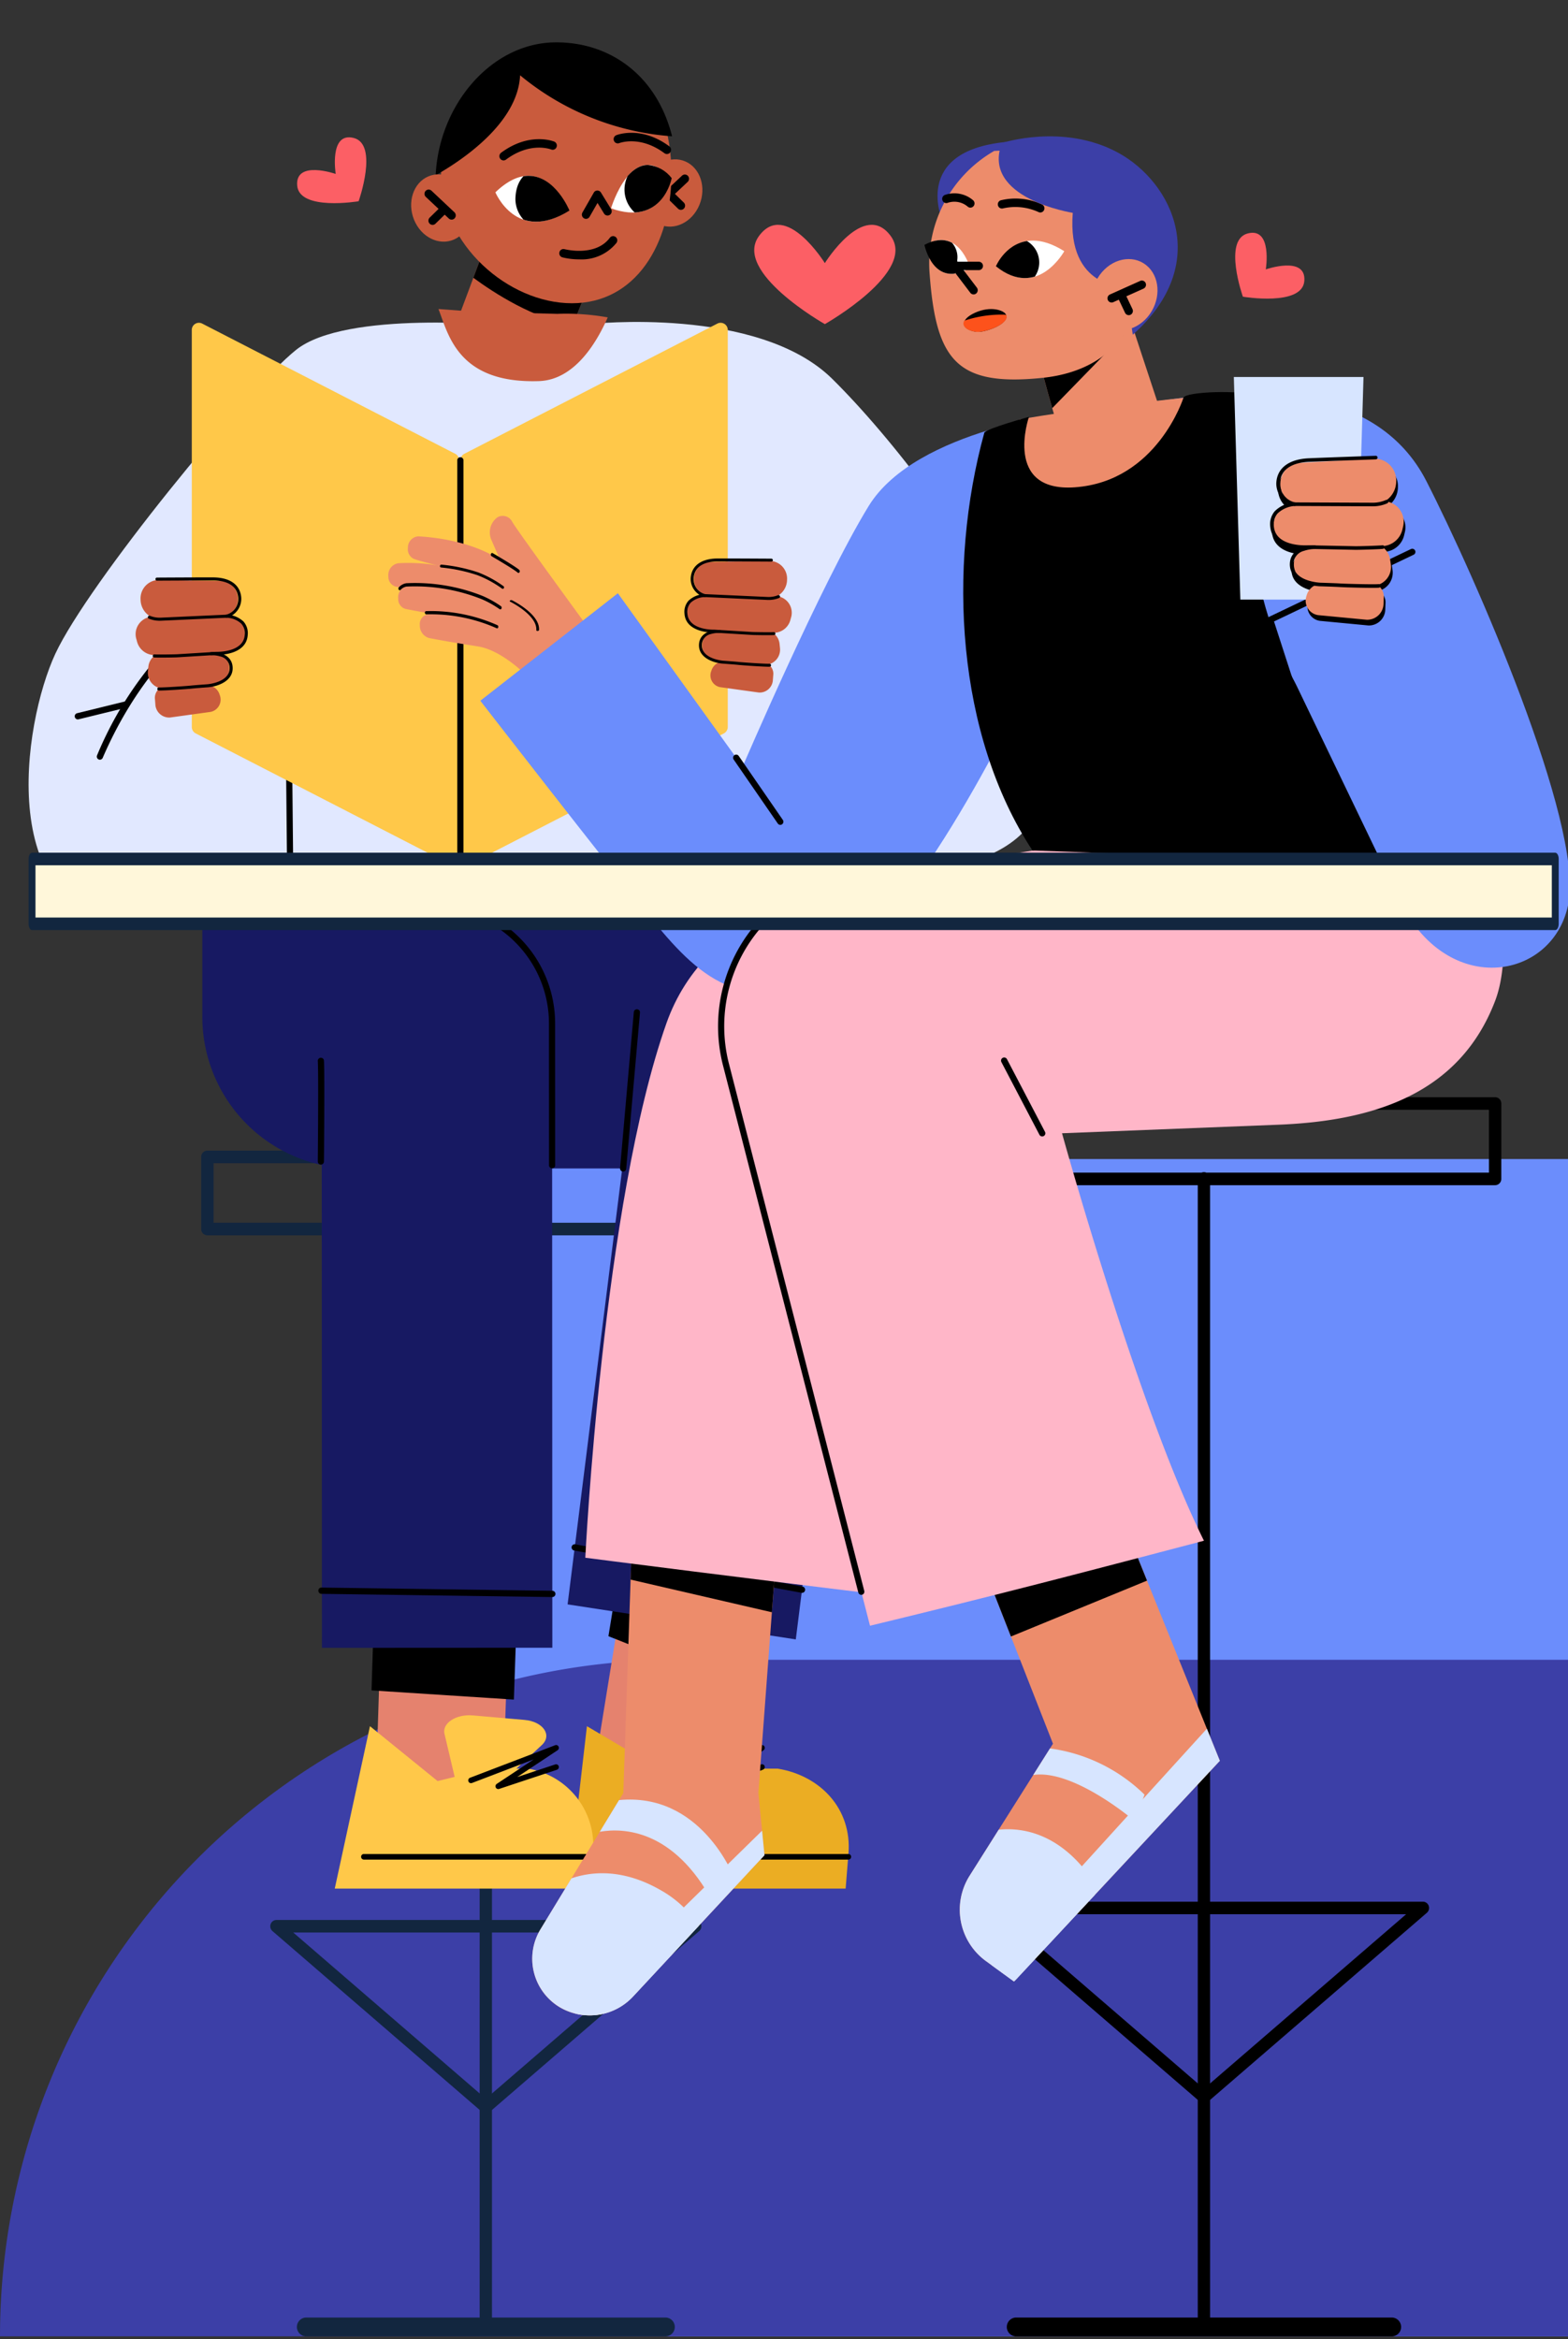 <svg xmlns="http://www.w3.org/2000/svg" xmlns:xlink="http://www.w3.org/1999/xlink" width="228" height="340" viewBox="0 0 228 340">
  <rect x="0" y="0" width="228" height="340" fill="#333333" stroke="none"/>
  <defs>
    <clipPath id="clip-path">
      <rect id="Rectángulo_45304" data-name="Rectángulo 45304" width="228" height="340" transform="translate(1105 925.602)" fill="#fff" stroke="#707070" stroke-width="1"/>
    </clipPath>
    <clipPath id="clip-path-2">
      <path id="Trazado_183739" data-name="Trazado 183739" d="M93.044,23.635S96.2,31.1,103.887,26.284c0,0-2.045-5.045-5.949-5.046-1.4,0-3.031.646-4.894,2.4" transform="translate(-93.044 -21.238)" fill="none"/>
    </clipPath>
    <clipPath id="clip-path-3">
      <path id="Trazado_183741" data-name="Trazado 183741" d="M111.807,25.809c7.592,2.7,8.893-4.385,8.893-4.385a4.883,4.883,0,0,0-3.456-1.916c-3.5,0-5.436,6.3-5.436,6.3" transform="translate(-111.807 -19.508)" fill="none"/>
    </clipPath>
    <clipPath id="clip-path-4">
      <rect id="Rectángulo_45301" data-name="Rectángulo 45301" width="244.568" height="333.458" fill="none"/>
    </clipPath>
    <clipPath id="clip-path-5">
      <path id="Trazado_183811" data-name="Trazado 183811" d="M174.406,35.272c6.047,4.878,10.006-2.188,10.006-2.188a8.91,8.91,0,0,0-4.637-1.541c-3.819,0-5.37,3.73-5.37,3.73" transform="translate(-174.406 -31.542)" fill="none"/>
    </clipPath>
    <clipPath id="clip-path-6">
      <path id="Trazado_183813" data-name="Trazado 183813" d="M162.749,32.154s1.3,6.541,6.675,3.328c0,0-1.126-4.022-4.259-4.023a5.1,5.1,0,0,0-2.417.7" transform="translate(-162.749 -31.459)" fill="none"/>
    </clipPath>
    <clipPath id="clip-path-8">
      <path id="Trazado_183816" data-name="Trazado 183816" d="M170.707,42.975c-2.392,1.063-2,2.462.17,2.772,1.258.179,5.107-1.181,4.4-2.543a2.659,2.659,0,0,0-2.183-.767,5.891,5.891,0,0,0-2.389.537" transform="translate(-169.075 -42.438)" fill="none"/>
    </clipPath>
  </defs>
  <g id="Grupo_302" data-name="Grupo 302" transform="translate(-1105 -925.602)" clip-path="url(#clip-path)">
    <g id="Grupo_175080" data-name="Grupo 175080" transform="translate(1105 926)">
      <g id="Grupo_175059" data-name="Grupo 175059" transform="translate(0 168.08)">
        <rect id="Rectángulo_45299" data-name="Rectángulo 45299" width="172.683" height="171.135" transform="translate(69.693)" fill="#6b8dfc"/>
        <path id="Rectángulo_45300" data-name="Rectángulo 45300" d="M98.344,0H242.376a0,0,0,0,1,0,0V98.344a0,0,0,0,1,0,0H0a0,0,0,0,1,0,0v0A98.344,98.344,0,0,1,98.344,0Z" transform="translate(0 72.79)" fill="#3c3fa7"/>
      </g>
      <g id="Grupo_175079" data-name="Grupo 175079" transform="translate(-11.347 5.757)">
        <g id="Grupo_175062" data-name="Grupo 175062">
          <g id="Grupo_175061" data-name="Grupo 175061">
            <path id="Trazado_183694" data-name="Trazado 183694" d="M127.186,188.636H46.212a.9.9,0,0,1-.9-.914V177.237a.9.9,0,0,1,.9-.914h80.974a.9.9,0,0,1,.9.914v10.486a.9.9,0,0,1-.9.914m-80.078-1.827H126.29v-8.66H47.108Z" transform="translate(-4.707 -15.226)" fill="#12263f"/>
            <path id="Trazado_183695" data-name="Trazado 183695" d="M91.391,348.2a.9.9,0,0,1-.9-.914V188.714a.9.9,0,1,1,1.792,0V347.282a.9.9,0,0,1-.9.914" transform="translate(-9.399 -16.217)" fill="#12263f"/>
            <path id="Trazado_183696" data-name="Trazado 183696" d="M114.451,364.715H62.168a1.371,1.371,0,0,1,0-2.741h52.283a1.371,1.371,0,0,1,0,2.741" transform="translate(-6.317 -31.257)" fill="#12263f"/>
            <path id="Trazado_183697" data-name="Trazado 183697" d="M87.862,326.828a.884.884,0,0,1-.579-.217L56.832,300.336a.926.926,0,0,1-.262-1.012.9.9,0,0,1,.841-.6h60.9a.9.9,0,0,1,.841.6.926.926,0,0,1-.262,1.012L88.441,326.611a.882.882,0,0,1-.579.217m-28-26.277,28,24.165,28-24.165Z" transform="translate(-5.87 -25.795)" fill="#12263f"/>
            <path id="Trazado_183698" data-name="Trazado 183698" d="M106.681,175.466H67.316a22.038,22.038,0,0,1-21.822-22.248V136.372H128.5v16.846a22.038,22.038,0,0,1-21.822,22.248" transform="translate(-4.725 -11.776)" fill="#171962"/>
            <path id="Trazado_183699" data-name="Trazado 183699" d="M131.492,250l-4.184,25.425-18.489-1.943,4.993-30.769Z" transform="translate(-11.302 -20.958)" fill="#e5826e"/>
            <path id="Trazado_183700" data-name="Trazado 183700" d="M111.387,252.434l19.838,7.892,1.945-11.822-19.819-8.169Z" transform="translate(-11.569 -20.753)"/>
            <path id="Trazado_183701" data-name="Trazado 183701" d="M133.726,140.931l.535.082c9.015,1.383,15.31,10.586,14.06,20.557L137.943,244.3l-33.182-5.091,10.377-82.733c1.25-9.97,9.573-16.932,18.588-15.548" transform="translate(-10.881 -12.154)" fill="#171962"/>
            <path id="Trazado_183702" data-name="Trazado 183702" d="M107.581,267.894l-2.733,23.61H145.2l.41-5.1c.52-6.47-4.06-11.327-10.308-12.342l-6.217.013-8,1.8Z" transform="translate(-10.89 -23.133)" fill="#ebad23"/>
            <path id="Trazado_183703" data-name="Trazado 183703" d="M128.381,275.2l4.46-4.715c1.36-1.438.163-3.418-2.209-3.654l-6.586-.654c-2.123-.21-3.927,1.127-3.607,2.672l1.471,7.1Z" transform="translate(-12.505 -22.983)" fill="#ffc849"/>
            <path id="Trazado_183704" data-name="Trazado 183704" d="M145.994,289.042H108.924a.408.408,0,0,1,0-.815h37.071a.408.408,0,0,1,0,.815" transform="translate(-11.271 -24.889)"/>
            <path id="Trazado_183705" data-name="Trazado 183705" d="M127.638,277.293a.4.4,0,0,1-.352-.213.415.415,0,0,1,.113-.522l4.65-3.523-7.724,3.37a.4.4,0,0,1-.525-.216.411.411,0,0,1,.211-.534l10.841-4.729a.4.4,0,0,1,.5.172.413.413,0,0,1-.108.53l-5.122,3.88,4.746-1.8a.4.4,0,0,1,.513.24.409.409,0,0,1-.236.524l-7.371,2.792a.392.392,0,0,1-.139.026" transform="translate(-12.855 -23.392)"/>
            <path id="Trazado_183706" data-name="Trazado 183706" d="M138.919,246.013a.5.5,0,0,1-.082-.007l-33.05-6.148a.457.457,0,0,1,.161-.9L139,245.106a.457.457,0,0,1,.36.532.451.451,0,0,1-.44.375" transform="translate(-10.949 -20.634)"/>
            <path id="Trazado_183707" data-name="Trazado 183707" d="M101.333,181.06h0a.453.453,0,0,1-.448-.457l.01-22.881a.448.448,0,1,1,.9,0l-.01,22.881a.453.453,0,0,1-.448.457" transform="translate(-10.478 -13.58)"/>
            <path id="Trazado_183708" data-name="Trazado 183708" d="M113.722,177.43h-.041a.455.455,0,0,1-.406-.5l2-22.69a.448.448,0,1,1,.893.082l-2,22.69a.45.45,0,0,1-.445.415" transform="translate(-11.765 -13.283)"/>
            <path id="Trazado_183709" data-name="Trazado 183709" d="M74.4,251.766l-.764,23.872,18.371,2.925L93,249.691Z" transform="translate(-7.648 -21.561)" fill="#e5826e"/>
            <path id="Trazado_183710" data-name="Trazado 183710" d="M75.365,252.862l20.85-2.326L95.78,263.2l-20.7-1.337Z" transform="translate(-9.711 -22.305)"/>
            <path id="Trazado_183711" data-name="Trazado 183711" d="M81.6,137.482h0a16.917,16.917,0,0,0-16.742,17.084l.039,90.681,33.5-.017-.038-90.678A16.917,16.917,0,0,0,81.6,137.482" transform="translate(-6.736 -11.872)" fill="#171962"/>
            <path id="Trazado_183712" data-name="Trazado 183712" d="M72.1,267.894,66.981,291.5h37.155l.377-5.1a11.321,11.321,0,0,0-9.491-12.342l-5.724.013-7.365,1.8Z" transform="translate(-6.957 -23.133)" fill="#ffc849"/>
            <path id="Trazado_183713" data-name="Trazado 183713" d="M93.843,275.2l5.091-4.715c1.552-1.438.186-3.418-2.521-3.654l-7.518-.654c-2.423-.21-4.482,1.127-4.117,2.672l1.678,7.1Z" transform="translate(-8.801 -22.983)" fill="#ffc849"/>
            <path id="Trazado_183714" data-name="Trazado 183714" d="M104.956,289.042H71.641a.408.408,0,0,1,0-.815h33.315a.408.408,0,0,1,0,.815" transform="translate(-7.399 -24.889)"/>
            <path id="Trazado_183715" data-name="Trazado 183715" d="M93,277.293a.4.4,0,0,1-.36-.232.411.411,0,0,1,.142-.517l5.358-3.556-8.96,3.424a.4.4,0,0,1-.514-.238.409.409,0,0,1,.234-.524l12.374-4.729a.393.393,0,0,1,.5.2.412.412,0,0,1-.139.525l-5.875,3.9,5.535-1.836a.4.4,0,0,1,.5.261.411.411,0,0,1-.257.513l-8.414,2.792a.39.39,0,0,1-.124.02" transform="translate(-9.206 -23.392)"/>
            <path id="Trazado_183716" data-name="Trazado 183716" d="M98.334,247.218h-.006l-33.566-.465a.452.452,0,0,1-.442-.463.435.435,0,0,1,.454-.45l33.566.465a.457.457,0,0,1-.006.914" transform="translate(-6.68 -21.228)"/>
            <path id="Trazado_183717" data-name="Trazado 183717" d="M100.251,175.5a.453.453,0,0,1-.448-.457l-.009-20.533a16.672,16.672,0,0,0-4.781-11.75,16.034,16.034,0,0,0-11.52-4.862h-.01a.453.453,0,0,1-.448-.457.477.477,0,0,1,.458-.457,16.916,16.916,0,0,1,12.153,5.129,17.589,17.589,0,0,1,5.043,12.4l.009,20.533a.453.453,0,0,1-.448.457" transform="translate(-8.624 -11.829)"/>
            <path id="Trazado_183718" data-name="Trazado 183718" d="M64.672,177.081h0a.453.453,0,0,1-.444-.461c0-.127.118-12.734,0-14.589a.454.454,0,0,1,.418-.485.448.448,0,0,1,.476.427c.12,1.888.006,14.137,0,14.657a.453.453,0,0,1-.448.452" transform="translate(-6.67 -13.949)"/>
            <path id="Trazado_183719" data-name="Trazado 183719" d="M117.356,21.785c1.038-2.529,3.635-3.81,5.8-2.862s3.077,3.768,2.039,6.3-3.635,3.81-5.8,2.862-3.077-3.768-2.038-6.3" transform="translate(-12.144 -1.607)" fill="#c95b3d"/>
            <path id="Trazado_183720" data-name="Trazado 183720" d="M119.994,25.4a.6.6,0,0,1-.445-.2.627.627,0,0,1,.036-.872l3.336-3.135a.6.6,0,0,1,.855.036.626.626,0,0,1-.035.872L120.4,25.241a.6.6,0,0,1-.41.163" transform="translate(-12.4 -1.817)"/>
            <path id="Trazado_183721" data-name="Trazado 183721" d="M122.9,26.392a.59.59,0,0,1-.418-.172l-1.549-1.515a.621.621,0,0,1-.017-.87.591.591,0,0,1,.853-.018l1.548,1.514a.622.622,0,0,1,.018.871.6.6,0,0,1-.436.19" transform="translate(-12.541 -2.042)"/>
            <path id="Trazado_183722" data-name="Trazado 183722" d="M90.218,33.556,83.807,50.678l15.958,2.2,6.271-15.63Z" transform="translate(-8.704 -2.898)" fill="#c95b3d"/>
            <path id="Trazado_183723" data-name="Trazado 183723" d="M89.471,37.123c3.077,2.258,8.779,5.927,14.441,6.888l2.713-6.76L90.806,33.556Z" transform="translate(-9.293 -2.898)"/>
            <path id="Trazado_183724" data-name="Trazado 183724" d="M84.227,19.221c0-10.209,7.5-18.486,16.747-18.486S117.721,6.4,117.721,19.221c0,10.209-5.219,18.768-14.468,18.768S84.227,29.43,84.227,19.221" transform="translate(-8.748 -0.063)" fill="#c95b3d"/>
            <path id="Trazado_183725" data-name="Trazado 183725" d="M100.883,0C91.477,0,83.835,9.071,83.354,19.32,87.2,17.138,95.3,11.74,95.63,4.79a39.044,39.044,0,0,0,22.1,8.866C115.527,4.882,108.811,0,100.883,0" transform="translate(-8.657)"/>
            <path id="Trazado_183726" data-name="Trazado 183726" d="M81.584,44.79s24.463-2.708,35.286,7.981c16.637,16.431,51.27,64.827,17.044,70.857-9.885,1.741-25.175,0-25.175,0H39.529s-3,10.21-23.811,8.748S-.851,102.9,3.892,92.707,31.612,54.393,38.879,48.556s30.488-3.53,30.488-3.53Z" transform="translate(15.505 -3.841)" fill="#e1e8ff"/>
            <g id="Grupo_175060" data-name="Grupo 175060" transform="translate(22.214 77.853)">
              <path id="Trazado_183727" data-name="Trazado 183727" d="M12.4,118.2a.453.453,0,0,1-.18-.038.46.46,0,0,1-.229-.6A52.573,52.573,0,0,1,27.241,97.005a32.735,32.735,0,0,1,8.667-5.2.45.45,0,0,1,.568.285.459.459,0,0,1-.278.58c-.147.051-14.8,5.367-23.386,25.257a.447.447,0,0,1-.41.273" transform="translate(-8.743 -91.778)"/>
              <path id="Trazado_183728" data-name="Trazado 183728" d="M8.818,114.035a.449.449,0,0,1-.436-.349.458.458,0,0,1,.332-.551l7.108-1.742a.452.452,0,0,1,.54.338.458.458,0,0,1-.332.551l-7.108,1.741a.462.462,0,0,1-.1.012" transform="translate(-8.37 -93.471)"/>
            </g>
            <path id="Trazado_183729" data-name="Trazado 183729" d="M111.807,25.809s3.158-10.507,8.722-4.385c0,0-1.277,7.084-8.722,4.385" transform="translate(-11.612 -1.685)" fill="#fff"/>
            <path id="Trazado_183730" data-name="Trazado 183730" d="M103.679,26.285s-3.7-9.3-10.635-2.65c0,0,3.1,7.469,10.635,2.65" transform="translate(-9.664 -1.834)" fill="#fff"/>
            <path id="Trazado_183731" data-name="Trazado 183731" d="M107.677,27.694a.588.588,0,0,1-.3-.084.623.623,0,0,1-.217-.843l1.652-2.889a.6.6,0,0,1,.513-.305.624.624,0,0,1,.522.29l1.476,2.407a.622.622,0,0,1-.193.849.6.6,0,0,1-.832-.2l-.946-1.541L108.2,27.388a.6.6,0,0,1-.522.306" transform="translate(-11.121 -2.036)"/>
            <path id="Trazado_183732" data-name="Trazado 183732" d="M106.318,34.209a10.213,10.213,0,0,1-2.456-.292.619.619,0,0,1-.429-.754.608.608,0,0,1,.739-.439c.045.011,4.485,1.162,6.588-1.651a.594.594,0,0,1,.846-.117.622.622,0,0,1,.115.863,6.49,6.49,0,0,1-5.4,2.389" transform="translate(-10.741 -2.662)"/>
            <path id="Trazado_183733" data-name="Trazado 183733" d="M94.3,18.493a.6.6,0,0,1-.488-.253.624.624,0,0,1,.131-.861c4.075-3.034,7.573-1.683,7.722-1.623a.62.62,0,0,1,.34.8.6.6,0,0,1-.781.348c-.123-.048-3.052-1.148-6.567,1.47a.594.594,0,0,1-.357.119" transform="translate(-9.731 -1.33)"/>
            <path id="Trazado_183734" data-name="Trazado 183734" d="M119.978,17.479a.6.6,0,0,1-.357-.118c-3.547-2.641-6.535-1.482-6.564-1.472a.6.6,0,0,1-.784-.347.621.621,0,0,1,.34-.8c.148-.059,3.647-1.411,7.722,1.623a.625.625,0,0,1,.131.862.6.6,0,0,1-.488.252" transform="translate(-11.656 -1.243)"/>
            <path id="Trazado_183735" data-name="Trazado 183735" d="M98.037,44.256l-12.593.556s-.1-.047-4.7-.047c1.692,3.575,3.566,10.625,15.291,9.424,5.428-.556,8.2-6.778,9.334-9.934a34.356,34.356,0,0,0-7.33,0" transform="matrix(0.998, 0.07, -0.07, 0.998, -2.345, -11.561)" fill="#c95b3d"/>
            <path id="Trazado_183736" data-name="Trazado 183736" d="M49.809,129.463a.453.453,0,0,1-.448-.452l-.242-24.785a.454.454,0,0,1,.444-.461h0a.452.452,0,0,1,.448.452L50.257,129a.453.453,0,0,1-.444.461Z" transform="translate(3.726 -8.959)"/>
            <path id="Trazado_183737" data-name="Trazado 183737" d="M134.026,129.3a.448.448,0,0,1-.42-.3l-9.556-26.472a.457.457,0,0,1,.265-.586.444.444,0,0,1,.575.27l9.556,26.471a.459.459,0,0,1-.265.587.438.438,0,0,1-.155.028" transform="translate(-12.881 -8.801)"/>
          </g>
        </g>
        <g id="Grupo_175064" data-name="Grupo 175064" transform="translate(83.306 19.404)">
          <g id="Grupo_175063" data-name="Grupo 175063" clip-path="url(#clip-path-2)">
            <path id="Trazado_183738" data-name="Trazado 183738" d="M105.227,24.479a4.457,4.457,0,0,1-8.914,0c.128-5.132,4.957-4.457,4.458-4.457a4.457,4.457,0,0,1,4.457,4.457" transform="translate(-93.326 -21.13)"/>
          </g>
        </g>
        <g id="Grupo_175066" data-name="Grupo 175066" transform="translate(100.122 17.823)">
          <g id="Grupo_175065" data-name="Grupo 175065" clip-path="url(#clip-path-3)">
            <path id="Trazado_183740" data-name="Trazado 183740" d="M122.945,23.006a4.457,4.457,0,1,1-4.457-4.457,4.457,4.457,0,0,1,4.457,4.457" transform="translate(-111.999 -19.425)"/>
          </g>
        </g>
        <g id="Grupo_175068" data-name="Grupo 175068">
          <g id="Grupo_175067" data-name="Grupo 175067" clip-path="url(#clip-path-4)">
            <path id="Trazado_183742" data-name="Trazado 183742" d="M87.641,24.175c-1.039-2.529-3.635-3.81-5.8-2.862s-3.076,3.768-2.039,6.3,3.635,3.81,5.8,2.862,3.077-3.768,2.039-6.3" transform="translate(-8.244 -1.813)" fill="#c95b3d"/>
            <path id="Trazado_183743" data-name="Trazado 183743" d="M85.483,27.793a.594.594,0,0,1-.41-.164l-3.337-3.136a.624.624,0,0,1-.034-.871.6.6,0,0,1,.854-.035l3.336,3.136a.624.624,0,0,1,.034.871.59.59,0,0,1-.444.2" transform="translate(-8.469 -2.023)"/>
            <path id="Trazado_183744" data-name="Trazado 183744" d="M82.785,28.782a.6.6,0,0,1-.436-.189.625.625,0,0,1,.016-.872l1.547-1.515a.6.6,0,0,1,.855.016.626.626,0,0,1-.016.872L83.2,28.611a.6.6,0,0,1-.419.172" transform="translate(-8.535 -2.248)"/>
            <path id="Trazado_183745" data-name="Trazado 183745" d="M81.159,123.24,44.352,104.308a1.062,1.062,0,0,1-.571-.946V45.677a1.039,1.039,0,0,1,1.506-.946L82.095,63.663a1.061,1.061,0,0,1,.572.946v57.686a1.04,1.04,0,0,1-1.507.946" transform="translate(-4.547 -3.853)" fill="#ffc849"/>
            <path id="Trazado_183746" data-name="Trazado 183746" d="M88.866,123.24l36.807-18.932a1.062,1.062,0,0,0,.571-.946V45.677a1.04,1.04,0,0,0-1.507-.946L87.93,63.663a1.062,1.062,0,0,0-.571.946v57.686a1.04,1.04,0,0,0,1.507.946" transform="translate(-9.073 -3.853)" fill="#ffc849"/>
            <path id="Trazado_183747" data-name="Trazado 183747" d="M87.308,124.6a.453.453,0,0,1-.448-.457V66.454a.448.448,0,1,1,.9,0V124.14a.453.453,0,0,1-.448.457" transform="translate(-9.021 -5.699)"/>
            <path id="Trazado_183748" data-name="Trazado 183748" d="M47.2,85.694l-9.066-.16a2.681,2.681,0,0,0-2.662,2.847A2.87,2.87,0,0,0,38.4,91.233l9.034-.516A2.385,2.385,0,0,0,49.6,88.028a2.533,2.533,0,0,0-2.4-2.334" transform="translate(-3.684 -7.386)" fill="#c95b3d"/>
            <path id="Trazado_183749" data-name="Trazado 183749" d="M48.262,96.475l-10.816.46a2.629,2.629,0,0,1-2.583-2.006l-.068-.25a2.539,2.539,0,0,1,2.256-3.318l10.885-.21a2.671,2.671,0,0,1,2.61,2.429,2.506,2.506,0,0,1-2.283,2.9" transform="translate(-3.603 -7.871)" fill="#c95b3d"/>
            <path id="Trazado_183750" data-name="Trazado 183750" d="M48.466,99.023h0A2.3,2.3,0,0,0,46.2,97.041l-7.211.028a2.3,2.3,0,0,0-2.265,2.091l-.059.591a2.308,2.308,0,0,0,2.463,2.56l7.27-.62a2.32,2.32,0,0,0,2.069-2.669" transform="translate(-3.807 -8.38)" fill="#c95b3d"/>
            <path id="Trazado_183751" data-name="Trazado 183751" d="M47.223,103.7h0a1.986,1.986,0,0,0-1.865-1.453l-5.949.144a1.729,1.729,0,0,0-1.6,1.971l.052.673A2.012,2.012,0,0,0,40,106.971l5.9-.818a1.818,1.818,0,0,0,1.325-2.449" transform="translate(-3.926 -8.829)" fill="#c95b3d"/>
            <path id="Trazado_183752" data-name="Trazado 183752" d="M36.671,91.339l.005-.011a.217.217,0,0,1,.293-.1,3.877,3.877,0,0,0,1.54.263l9.571-.435a3.721,3.721,0,0,1,2.482,1,2.545,2.545,0,0,1,.612,1.957c-.192,2.947-4.284,2.9-4.539,2.891l-5.7.351c-.429.026-2.765.056-3.366.021a.224.224,0,0,1,.025-.447c.59.034,2.892,0,3.315-.021l5.709-.352h.022c.039,0,3.928.122,4.1-2.472a2.106,2.106,0,0,0-.5-1.623,3.311,3.311,0,0,0-2.153-.86l-9.556.435a4.274,4.274,0,0,1-1.755-.308.226.226,0,0,1-.107-.288" transform="translate(-3.807 -7.862)"/>
            <path id="Trazado_183753" data-name="Trazado 183753" d="M38.2,102.285a.219.219,0,0,1,.215-.137c.582.034,4.079-.206,4.662-.271.545-.06,2.333-.188,2.408-.194.033,0,3.355-.28,3.208-2.474a1.7,1.7,0,0,0-1.342-1.567,4.162,4.162,0,0,0-1.333-.176A.224.224,0,0,1,46,97.017c1.031-.06,3.014.314,3.138,2.16.142,2.111-2.3,2.854-3.615,2.952-.019,0-1.855.132-2.392.193s-4.1.31-4.734.272a.222.222,0,0,1-.207-.236.248.248,0,0,1,.017-.074" transform="translate(-3.966 -8.377)"/>
            <path id="Trazado_183754" data-name="Trazado 183754" d="M37.9,85.291a.218.218,0,0,1,.2-.137c.057,0,5.825-.037,8.172-.028,2.473.009,3.965,1.095,4.091,2.978a2.85,2.85,0,0,1-2.086,2.876.22.22,0,0,1-.268-.161.223.223,0,0,1,.157-.272,2.369,2.369,0,0,0,1.759-2.413c-.11-1.644-1.408-2.553-3.654-2.561-2.345-.008-8.11.027-8.167.028a.222.222,0,0,1-.221-.223.239.239,0,0,1,.017-.088" transform="translate(-3.934 -7.351)"/>
            <path id="Trazado_183755" data-name="Trazado 183755" d="M127.577,82.659l8.675-.154A2.566,2.566,0,0,1,138.8,85.23a2.746,2.746,0,0,1-2.8,2.729l-8.644-.493a2.283,2.283,0,0,1-2.073-2.574,2.423,2.423,0,0,1,2.3-2.233" transform="translate(-13.01 -7.124)" fill="#c95b3d"/>
            <path id="Trazado_183756" data-name="Trazado 183756" d="M126.366,92.973l10.35.44a2.514,2.514,0,0,0,2.47-1.92l.065-.239a2.428,2.428,0,0,0-2.158-3.175l-10.414-.2a2.554,2.554,0,0,0-2.5,2.324,2.4,2.4,0,0,0,2.184,2.77" transform="translate(-12.896 -7.588)" fill="#c95b3d"/>
            <path id="Trazado_183757" data-name="Trazado 183757" d="M126.617,95.411h0a2.2,2.2,0,0,1,2.17-1.9l6.9.027a2.2,2.2,0,0,1,2.166,2l.057.566a2.207,2.207,0,0,1-2.357,2.449l-6.957-.593a2.22,2.22,0,0,1-1.98-2.554" transform="translate(-13.148 -8.075)" fill="#c95b3d"/>
            <path id="Trazado_183758" data-name="Trazado 183758" d="M128.065,99.891h0a1.9,1.9,0,0,1,1.783-1.391l5.692.138a1.655,1.655,0,0,1,1.532,1.886l-.05.645a1.924,1.924,0,0,1-2.048,1.847l-5.642-.783a1.737,1.737,0,0,1-1.267-2.343" transform="translate(-13.291 -8.506)" fill="#c95b3d"/>
            <path id="Trazado_183759" data-name="Trazado 183759" d="M137.6,88.06l0-.011a.21.21,0,0,0-.281-.1,3.711,3.711,0,0,1-1.473.252l-9.158-.416a3.552,3.552,0,0,0-2.375.958,2.434,2.434,0,0,0-.585,1.873c.183,2.82,4.1,2.772,4.343,2.766l5.454.335c.41.025,2.646.054,3.22.021a.214.214,0,0,0,.2-.227.212.212,0,0,0-.222-.2c-.564.033-2.766,0-3.171-.02l-5.463-.336h-.021c-.038,0-3.758.117-3.92-2.365a2.021,2.021,0,0,1,.475-1.553,3.178,3.178,0,0,1,2.059-.822l9.143.416a4.065,4.065,0,0,0,1.678-.294.215.215,0,0,0,.1-.275" transform="translate(-12.85 -7.58)"/>
            <path id="Trazado_183760" data-name="Trazado 183760" d="M136.534,98.532a.21.21,0,0,0-.206-.131c-.557.032-3.9-.2-4.46-.259-.522-.058-2.231-.181-2.3-.185-.031,0-3.21-.269-3.069-2.368a1.631,1.631,0,0,1,1.284-1.5,3.988,3.988,0,0,1,1.275-.169.215.215,0,0,0,.024-.429c-.987-.058-2.884.3-3,2.067-.135,2.02,2.2,2.731,3.458,2.824.018,0,1.774.127,2.288.185s3.922.3,4.53.261a.214.214,0,0,0,.2-.227.23.23,0,0,0-.016-.07" transform="translate(-13.094 -8.073)"/>
            <path id="Trazado_183761" data-name="Trazado 183761" d="M136.66,82.274a.211.211,0,0,0-.193-.132c-.056,0-5.573-.035-7.819-.026-2.367.008-3.793,1.047-3.914,2.85a2.727,2.727,0,0,0,2,2.752.211.211,0,0,0,.256-.153.215.215,0,0,0-.151-.261,2.264,2.264,0,0,1-1.683-2.308c.106-1.572,1.347-2.443,3.5-2.45,2.243-.008,7.759.026,7.814.026a.212.212,0,0,0,.212-.213.216.216,0,0,0-.016-.084" transform="translate(-12.954 -7.091)"/>
            <path id="Trazado_183762" data-name="Trazado 183762" d="M174.844,109.017a.435.435,0,0,1-.239-.07L147.4,91.5a.461.461,0,0,1-.14-.63.444.444,0,0,1,.617-.143l27.2,17.443a.463.463,0,0,1,.14.63.446.446,0,0,1-.379.213" transform="translate(-15.288 -7.829)"/>
            <path id="Trazado_183763" data-name="Trazado 183763" d="M101.184,105.463s-6.243-8.919-12.006-9.812c-3.444-.534-5.752-.955-7.052-1.207a1.877,1.877,0,0,1-1.342-1.876,1.409,1.409,0,0,1,1.133-1.551,25.174,25.174,0,0,1,11.1,1.721c5.1,2.1,12.112,10.385,12.112,10.385Z" transform="translate(-8.39 -7.854)" fill="#ed8c6b"/>
            <path id="Trazado_183764" data-name="Trazado 183764" d="M96.7,99.49s-5.275-7.518-11.038-8.41c-3.708-.575-6.1-1.019-7.333-1.263a1.475,1.475,0,0,1-1.05-1.471,1.738,1.738,0,0,1,1.415-1.92,25.133,25.133,0,0,1,10.8,1.741c5.1,2.1,12.112,10.385,12.112,10.385Z" transform="translate(-8.026 -7.459)" fill="#ed8c6b"/>
            <path id="Trazado_183765" data-name="Trazado 183765" d="M95.1,95.934s-5.275-7.518-11.038-8.41c-3.711-.575-6.1-1.019-7.335-1.263a1.473,1.473,0,0,1-1.048-1.468A1.741,1.741,0,0,1,77.1,82.87a25.139,25.139,0,0,1,10.8,1.741C93,86.706,100.009,95,100.009,95Z" transform="translate(-7.86 -7.152)" fill="#ed8c6b"/>
            <path id="Trazado_183766" data-name="Trazado 183766" d="M104,104.405S92.776,86.013,87.5,84.161c-3.4-1.193-6.708-1.862-7.83-2.309a1.546,1.546,0,0,1-.82-1.582,1.626,1.626,0,0,1,1.512-1.675c2.446.131,7.682.725,11.828,3.369,4.527,2.887,15.7,18.536,15.7,18.536Z" transform="translate(-8.189 -6.787)" fill="#ed8c6b"/>
            <path id="Trazado_183767" data-name="Trazado 183767" d="M94.958,84.8,92.389,78.87a2.722,2.722,0,0,1,.846-3.316,1.541,1.541,0,0,1,2.175.665c.879,1.5,11.989,16.672,11.989,16.672l4.667,10.144-15.549-10.4Z" transform="translate(-9.571 -6.505)" fill="#ed8c6b"/>
            <path id="Trazado_183768" data-name="Trazado 183768" d="M92.273,92.706a.3.3,0,0,1,0,.129c-.029.123-.129.187-.224.146A23.5,23.5,0,0,0,81.8,90.959c-.1.006-.186-.1-.194-.224a.213.213,0,0,1,.165-.246,23.79,23.79,0,0,1,10.385,2.047.233.233,0,0,1,.121.17" transform="translate(-8.475 -7.812)"/>
            <path id="Trazado_183769" data-name="Trazado 183769" d="M92.314,89.547a.3.3,0,0,1-.018.175.179.179,0,0,1-.268.1,14.56,14.56,0,0,0-2.592-1.45,26.22,26.22,0,0,0-10.95-1.836,1.473,1.473,0,0,0-.85.472.172.172,0,0,1-.278-.028.287.287,0,0,1,.022-.344,1.828,1.828,0,0,1,1.086-.588A26.545,26.545,0,0,1,89.559,87.9a14.914,14.914,0,0,1,2.658,1.486.246.246,0,0,1,.1.158" transform="translate(-8.03 -7.427)"/>
            <path id="Trazado_183770" data-name="Trazado 183770" d="M93.368,86.351a.237.237,0,0,1-.026.159.176.176,0,0,1-.255.073A15.877,15.877,0,0,0,89.5,84.627a23.623,23.623,0,0,0-5.288-1.116.194.194,0,0,1-.156-.228.2.2,0,0,1,.207-.187,23.915,23.915,0,0,1,5.361,1.132,16.258,16.258,0,0,1,3.666,2,.2.2,0,0,1,.079.127" transform="translate(-8.73 -7.175)"/>
            <path id="Trazado_183771" data-name="Trazado 183771" d="M96.507,83.835a.292.292,0,0,1-.031.2.173.173,0,0,1-.275.054c-.561-.5-3.753-2.361-3.785-2.38a.274.274,0,0,1-.1-.325.182.182,0,0,1,.262-.118c.133.077,3.258,1.9,3.85,2.427a.257.257,0,0,1,.076.142" transform="translate(-9.586 -7.015)"/>
            <path id="Trazado_183772" data-name="Trazado 183772" d="M99.635,92.987c0,.033,0,.066,0,.1-.005.068-.1.128-.208.134s-.194-.043-.189-.11c0-.03,0-.061,0-.092.047-2.148-3.766-4.036-3.805-4.056-.08-.038-.083-.115-.008-.171a.3.3,0,0,1,.28-.03,12.516,12.516,0,0,1,2.021,1.284c.893.7,1.934,1.773,1.909,2.942" transform="translate(-9.905 -7.663)"/>
            <path id="Trazado_183773" data-name="Trazado 183773" d="M136.562,210.329l-4.655,62.314.886,9.04-19.087,20.509a8.6,8.6,0,0,1-10.669,1.6,8.221,8.221,0,0,1-2.812-11.341l12.041-19.8,1.983-58.033Z" transform="translate(-10.285 -18.162)" fill="#ed8c6b"/>
            <path id="Trazado_183774" data-name="Trazado 183774" d="M115.342,233.051l-.359,10.526,20.543,4.748,1.1-14.772Z" transform="translate(-11.942 -20.124)"/>
            <path id="Trazado_183775" data-name="Trazado 183775" d="M112.781,279.649l-2.8,4.6c3.493-.6,10.748-.314,16.408,10.151l3.348-2.954c-.358-1.067-5.179-12.945-16.96-11.8" transform="translate(-11.423 -24.141)" fill="#d7e5ff"/>
            <path id="Trazado_183776" data-name="Trazado 183776" d="M123.251,298.924a15.949,15.949,0,0,0-5.457-5.122c-5.483-3.177-10.02-2.81-13.067-1.771l-4.5,7.4a8.219,8.219,0,0,0,2.813,11.34,8.6,8.6,0,0,0,10.668-1.594Z" transform="translate(-10.285 -25.153)" fill="#d7e5ff"/>
            <path id="Trazado_183777" data-name="Trazado 183777" d="M133.17,284.524,106.03,311.11a8.613,8.613,0,0,0,8.4-2.513l19.087-20.509Z" transform="translate(-11.012 -24.569)" fill="#d7e5ff"/>
            <path id="Trazado_183778" data-name="Trazado 183778" d="M152.811,237.632c-18.986-2.258-45.177-5.624-45.177-5.624s2.539-51.544,11.806-77.716c5.675-16.027,24.21-22.25,39.784-16.065.021,24.03-6.591,98.912-6.413,99.4" transform="translate(-11.179 -11.733)" fill="#ffb6c8"/>
            <path id="Trazado_183779" data-name="Trazado 183779" d="M245.342,180.618h-84.67a.9.9,0,0,1-.9-.914V168.74a.9.9,0,0,1,.9-.914h84.67a.9.9,0,0,1,.9.914V179.7a.9.9,0,0,1-.9.914m-83.774-1.827h82.878v-9.137H161.568Z" transform="translate(-16.595 -14.492)"/>
            <path id="Trazado_183780" data-name="Trazado 183780" d="M207.913,347.46a.9.9,0,0,1-.9-.914V180.74a.9.9,0,1,1,1.792,0V346.546a.9.9,0,0,1-.9.914" transform="translate(-21.501 -15.528)"/>
            <path id="Trazado_183781" data-name="Trazado 183781" d="M232.028,364.715H177.359a1.371,1.371,0,0,1,0-2.741h54.669a1.371,1.371,0,0,1,0,2.741" transform="translate(-18.281 -31.257)"/>
            <path id="Trazado_183782" data-name="Trazado 183782" d="M204.223,325.117a.89.89,0,0,1-.58-.216L171.8,297.426a.926.926,0,0,1-.262-1.012.9.9,0,0,1,.841-.6h63.681a.9.9,0,0,1,.841.6.927.927,0,0,1-.262,1.012L204.8,324.9a.888.888,0,0,1-.579.216m-29.394-27.475,29.394,25.365,29.4-25.365Z" transform="translate(-17.811 -25.544)"/>
            <path id="Trazado_183783" data-name="Trazado 183783" d="M165.525,27.351s-4.62-10.18,9.274-11.509Z" transform="translate(-17.115 -1.368)" fill="#3c3fa7"/>
            <path id="Trazado_183784" data-name="Trazado 183784" d="M205.065,56.476l9.746-.175c10.039,4.6,22.452,36.078,22.452,36.078l-14.689,10.3L202.639,73.257Z" transform="translate(-21.046 -4.862)" fill="#6b8dfc"/>
            <path id="Trazado_183785" data-name="Trazado 183785" d="M176.868,58.6s-22.881,2.388-29.793,13.637-18.335,37.89-18.335,37.89L110.6,84.925l-20,15.624s18.739,24.179,25.334,32.23,14.106,15.094,27.349,5.514,28.277-42.77,28.277-42.77l15.173-3.687,9.087-35.727Z" transform="translate(-9.41 -4.845)" fill="#6b8dfc"/>
            <path id="Trazado_183786" data-name="Trazado 183786" d="M177.239,197.295,205.35,266.83l-29.917,32.084-4.138-3.006a9.236,9.236,0,0,1-2.33-12.368l12.122-19.193L160.122,210.87Z" transform="translate(-16.63 -17.037)" fill="#ed8c6b"/>
            <path id="Trazado_183787" data-name="Trazado 183787" d="M190.872,231.881l-22.489.86,7.451,19.007,19.786-8.121Z" transform="translate(-17.489 -20.023)"/>
            <path id="Trazado_183788" data-name="Trazado 183788" d="M199.879,226.628c-18.711,4.914-29.262,7.686-48.559,12.357l-20.994-81.759a22.419,22.419,0,0,1,5.337-20.621c5.085-5.326,35.344-9.552,43.048-10.922-3.973-7.4.994-17.178,8.358-21.028s47.928-2,47.928-2,12.342,32.124,7.217,45.514S224.786,165.6,210.7,166.158L179.241,167.4s11.04,39.954,20.638,59.225" transform="translate(-13.467 -8.826)" fill="#ffb6c8"/>
            <path id="Trazado_183789" data-name="Trazado 183789" d="M202.4,56.493s-17.069,1.8-24.415,3.217l-.972,11.409,18.438-.645,7.827-8.37Z" transform="translate(-18.385 -4.878)" fill="#ed8c6b"/>
            <path id="Trazado_183790" data-name="Trazado 183790" d="M181.886,51.495c-.528-.817,3.358,12.129,3.358,12.129L200.5,61.863l-6.572-19.9Z" transform="translate(-18.886 -3.623)" fill="#ed8c6b"/>
            <path id="Trazado_183791" data-name="Trazado 183791" d="M192.8,42.932,181.887,51.58c-.252-.389.5,2.337,1.35,5.3L193.542,46.3Z" transform="translate(-18.886 -3.707)"/>
            <path id="Trazado_183792" data-name="Trazado 183792" d="M172.888,17.26A18.851,18.851,0,0,0,163.5,35.167c.933,12.606,4.017,16.331,16.352,15.083s13.93-10.762,13.93-10.762L191.4,27.183l-15.141-10.1Z" transform="translate(-16.975 -1.475)" fill="#ed8c6b"/>
            <path id="Trazado_183793" data-name="Trazado 183793" d="M172.019,61.559c-5.391,19.611-4.038,43.909,7,60.709,34.137,1.289,50.614,1.247,68.832,16.854-2.371-8.829-19.655-24.527-22.026-33.355-6.612-2.2-10.541-9.717-13.464-20.834-1.8-6.85-1.591-21.435-1.052-28.689-1.563-.979-10.088-.674-10.327.216,0,0-3.85,12.186-15.811,13.024-10.457.733-6.66-10.235-6.66-10.235s-6.337,1.737-6.494,2.311" transform="translate(-17.548 -4.804)"/>
            <path id="Trazado_183794" data-name="Trazado 183794" d="M216.222,56.294s17.743-1.8,24.971,12.307,22.687,49.577,20.709,61.2-18.443,14.328-25.12-1.411-7.7-39.745-7.7-39.745Z" transform="translate(-22.457 -4.855)" fill="#6b8dfc"/>
            <path id="Trazado_183795" data-name="Trazado 183795" d="M220.69,95.721l16.555,34.406,8.115-31.245L231.672,76.361Z" transform="translate(-22.921 -6.594)" fill="#6b8dfc"/>
            <path id="Trazado_183796" data-name="Trazado 183796" d="M138.481,123.531a.446.446,0,0,1-.367-.194l-6.416-9.3a.464.464,0,0,1,.108-.637.445.445,0,0,1,.625.111l6.416,9.3a.464.464,0,0,1-.108.637.439.439,0,0,1-.258.083" transform="translate(-13.67 -9.785)"/>
            <path id="Trazado_183797" data-name="Trazado 183797" d="M174.4,35.272s2.713-6.654,9.815-2.189c0,0-3.883,7.067-9.815,2.189" transform="translate(-18.114 -2.724)" fill="#fff"/>
            <path id="Trazado_183798" data-name="Trazado 183798" d="M169.3,35.482s-1.652-6.026-6.548-3.328c0,0,1.276,6.541,6.548,3.328" transform="translate(-16.903 -2.717)" fill="#fff"/>
            <path id="Trazado_183799" data-name="Trazado 183799" d="M170.255,39.655a.594.594,0,0,1-.474-.237L167.1,35.89a.624.624,0,0,1-.064-.644.6.6,0,0,1,.539-.343h3.461a.612.612,0,0,1,0,1.223H168.8l1.932,2.542a.62.62,0,0,1-.107.859.592.592,0,0,1-.367.128" transform="translate(-17.342 -3.014)"/>
            <path id="Trazado_183800" data-name="Trazado 183800" d="M180.749,26.879a.6.6,0,0,1-.224-.044,8.107,8.107,0,0,0-5.17-.559.6.6,0,0,1-.755-.392.613.613,0,0,1,.378-.77,9.082,9.082,0,0,1,5.994.587.615.615,0,0,1,.332.795.6.6,0,0,1-.557.384" transform="translate(-18.131 -2.147)"/>
            <path id="Trazado_183801" data-name="Trazado 183801" d="M169.645,26.1a.591.591,0,0,1-.388-.145,2.99,2.99,0,0,0-2.887-.563.592.592,0,0,1-.782-.332.615.615,0,0,1,.326-.8,4.18,4.18,0,0,1,4.121.762.619.619,0,0,1,.065.862.593.593,0,0,1-.455.214" transform="translate(-17.193 -2.071)"/>
            <path id="Trazado_183802" data-name="Trazado 183802" d="M185.482,26.077s-13.391-2.11-10.3-10.152c0,0,8.877-2.921,16.844,1.381S205.8,33.488,194.21,43.79l-1.049-6.932s-8.546.314-7.679-10.781" transform="translate(-18.147 -1.292)" fill="#3c3fa7"/>
            <path id="Trazado_183803" data-name="Trazado 183803" d="M195.12,282.026l1.376-3.878a24.322,24.322,0,0,0-13.743-6.714l-2.436,3.857c5.941-.878,14.8,6.735,14.8,6.735" transform="translate(-18.728 -23.439)" fill="#d7e5ff"/>
            <path id="Trazado_183804" data-name="Trazado 183804" d="M176.833,305.045l29.918-32.084-1.885-4.663-31.273,34.393Z" transform="translate(-18.03 -23.168)" fill="#d7e5ff"/>
            <path id="Trazado_183805" data-name="Trazado 183805" d="M188.011,293.86a5.579,5.579,0,0,0-1.332-3.545c-4.605-5.772-9.727-6.265-12.627-5.953l-4.227,6.691a9.237,9.237,0,0,0,2.331,12.368l4.044,2.938.336-.193Z" transform="translate(-17.49 -24.549)" fill="#d7e5ff"/>
            <path id="Trazado_183806" data-name="Trazado 183806" d="M191.284,36.394c1.9-2.218,4.923-2.556,6.753-.755s1.773,5.062-.127,7.28-4.923,2.557-6.752.755-1.774-5.062.126-7.28" transform="translate(-19.715 -2.978)" fill="#ed8c6b"/>
            <path id="Trazado_183807" data-name="Trazado 183807" d="M192.964,41.092a.6.6,0,0,1-.549-.365.616.616,0,0,1,.308-.806l4.4-1.973a.6.6,0,0,1,.79.314.616.616,0,0,1-.307.806l-4.4,1.973a.593.593,0,0,1-.241.051" transform="translate(-19.979 -3.272)"/>
            <path id="Trazado_183808" data-name="Trazado 183808" d="M195.628,43.086a.6.6,0,0,1-.54-.345l-1.022-2.151a.618.618,0,0,1,.279-.817.593.593,0,0,1,.8.284l1.023,2.151a.619.619,0,0,1-.279.818.6.6,0,0,1-.262.06" transform="translate(-20.15 -3.429)"/>
            <path id="Trazado_183809" data-name="Trazado 183809" d="M150,237.7a.447.447,0,0,1-.433-.341L129.842,160.55a22.871,22.871,0,0,1,5.449-21.056.443.443,0,0,1,.634-.009.463.463,0,0,1,.009.646,21.93,21.93,0,0,0-5.225,20.187l19.723,76.813a.456.456,0,0,1-.319.557.411.411,0,0,1-.114.016" transform="translate(-13.415 -12.034)"/>
          </g>
        </g>
        <g id="Grupo_175070" data-name="Grupo 175070" transform="translate(156.164 28.818)">
          <g id="Grupo_175069" data-name="Grupo 175069" clip-path="url(#clip-path-5)">
            <path id="Trazado_183810" data-name="Trazado 183810" d="M180.614,34.684a3.605,3.605,0,1,1-3.605-3.605,3.606,3.606,0,0,1,3.605,3.605" transform="translate(-174.319 -31.502)"/>
          </g>
        </g>
        <g id="Grupo_175072" data-name="Grupo 175072" transform="translate(145.767 28.742)">
          <g id="Grupo_175071" data-name="Grupo 175071" clip-path="url(#clip-path-6)">
            <path id="Trazado_183812" data-name="Trazado 183812" d="M167.377,34.34a3.139,3.139,0,1,1-6.209,0,3.139,3.139,0,1,1,6.209,0" transform="translate(-162.612 -31.396)"/>
          </g>
        </g>
        <g id="Grupo_175074" data-name="Grupo 175074">
          <g id="Grupo_175073" data-name="Grupo 175073" clip-path="url(#clip-path-4)">
            <path id="Trazado_183814" data-name="Trazado 183814" d="M175.161,43.2c-.275-.542-2.139-1.292-4.485-.229s-1.961,2.462.167,2.772c1.234.179,5.009-1.182,4.318-2.543" transform="translate(-17.56 -3.665)"/>
          </g>
        </g>
        <g id="Grupo_175076" data-name="Grupo 175076" transform="translate(151.438 38.773)">
          <g id="Grupo_175075" data-name="Grupo 175075" clip-path="url(#clip-path-8)">
            <path id="Trazado_183815" data-name="Trazado 183815" d="M167.389,44.858a17.067,17.067,0,0,1,7.365-1.54c3.7.224-.608,4.175-.608,4.175l-5.673,1.467Z" transform="translate(-168.929 -42.512)" fill="#fd521b"/>
          </g>
        </g>
        <g id="Grupo_175078" data-name="Grupo 175078" transform="translate(15.505 48.643)">
          <g id="Grupo_175077" data-name="Grupo 175077">
            <path id="Trazado_183817" data-name="Trazado 183817" d="M184.421,172.981a.457.457,0,0,1-.4-.245l-5.535-10.572a.457.457,0,0,1,.81-.423l5.534,10.572a.456.456,0,0,1-.194.616.448.448,0,0,1-.211.052" transform="translate(-37.037 -62.588)"/>
            <path id="Trazado_183818" data-name="Trazado 183818" d="M235.791,118.664a.458.458,0,0,1-.435-.316l-8.841-27.31a.459.459,0,0,1,.237-.554l20.674-9.877a.457.457,0,0,1,.395.824l-20.313,9.706,8.719,26.93a.457.457,0,0,1-.294.576.471.471,0,0,1-.141.022" transform="translate(-46.415 -55.599)"/>
            <path id="Trazado_183819" data-name="Trazado 183819" d="M239.117,85.6H222.158l-.947-32.359h18.854Z" transform="translate(-45.959 -53.24)" fill="#d7e5ff"/>
            <path id="Trazado_183820" data-name="Trazado 183820" d="M231.65,67.769l10.783-.622a3.158,3.158,0,0,1,3.3,3.2,3.388,3.388,0,0,1-3.354,3.471L231.6,73.644a2.8,2.8,0,0,1-2.706-3.035,2.992,2.992,0,0,1,2.751-2.841" transform="translate(-46.622 -54.441)"/>
            <path id="Trazado_183821" data-name="Trazado 183821" d="M230.677,80.427l12.9.018a3.123,3.123,0,0,0,2.979-2.467l.069-.3a2.973,2.973,0,0,0-2.841-3.765l-12.964.278a3.156,3.156,0,0,0-2.991,2.961,2.942,2.942,0,0,0,2.853,3.27" transform="translate(-46.529 -55.026)"/>
            <path id="Trazado_183822" data-name="Trazado 183822" d="M231.051,83.389h0a2.721,2.721,0,0,1,2.606-2.423l8.585-.312a2.721,2.721,0,0,1,2.793,2.333l.1.687a2.722,2.722,0,0,1-2.811,3.106l-8.682-.375a2.721,2.721,0,0,1-2.588-3.016" transform="translate(-46.807 -55.607)"/>
            <path id="Trazado_183823" data-name="Trazado 183823" d="M233.037,88.8h0a2.356,2.356,0,0,1,2.151-1.785l7.087-.118a2.031,2.031,0,0,1,2,2.223l-.03.789a2.38,2.38,0,0,1-2.457,2.357l-7.057-.672a2.118,2.118,0,0,1-1.692-2.794" transform="translate(-46.972 -56.147)"/>
            <path id="Trazado_183824" data-name="Trazado 183824" d="M244.426,73.857l-.006-.013a.261.261,0,0,0-.354-.107,4.715,4.715,0,0,1-1.821.381l-11.411-.048a4.471,4.471,0,0,0-2.907,1.289,2.931,2.931,0,0,0-.636,2.313c.366,3.432,5.234,3.177,5.538,3.157l6.8.135c.512.009,3.294-.067,4.006-.136a.262.262,0,0,0-.051-.521c-.7.068-3.441.143-3.945.134l-6.812-.136H232.8c-.047,0-4.669.331-4.991-2.69a2.434,2.434,0,0,1,.513-1.918,3.994,3.994,0,0,1,2.521-1.106l11.4.048a5.172,5.172,0,0,0,2.073-.442.263.263,0,0,0,.113-.342" transform="translate(-46.482 -55.008)"/>
            <path id="Trazado_183825" data-name="Trazado 183825" d="M243.553,86.725a.262.262,0,0,0-.262-.15c-.692.068-4.865-.045-5.561-.092-.651-.045-2.785-.108-2.875-.111-.038,0-4.005-.166-3.934-2.735a2,2,0,0,1,1.524-1.893,5.075,5.075,0,0,1,1.578-.27.262.262,0,0,0,.008-.524c-1.23-.02-3.571.512-3.633,2.672-.069,2.471,2.874,3.221,4.441,3.272.023,0,2.214.066,2.855.11s4.894.165,5.647.091a.262.262,0,0,0,.236-.286.293.293,0,0,0-.024-.085" transform="translate(-46.752 -55.633)"/>
            <path id="Trazado_183826" data-name="Trazado 183826" d="M242.944,66.843a.261.261,0,0,0-.246-.151c-.069,0-6.935.238-9.728.36-2.943.129-4.667,1.468-4.728,3.673a3.345,3.345,0,0,0,2.619,3.257.261.261,0,0,0,.111-.511,2.781,2.781,0,0,1-2.207-2.731c.054-1.924,1.555-3.049,4.228-3.166,2.79-.122,9.654-.357,9.722-.36a.262.262,0,0,0,.253-.27.271.271,0,0,0-.025-.1" transform="translate(-46.566 -54.402)"/>
            <path id="Trazado_183827" data-name="Trazado 183827" d="M231.376,66.857l10.782-.622a3.158,3.158,0,0,1,3.3,3.2,3.388,3.388,0,0,1-3.354,3.471l-10.776-.168a2.8,2.8,0,0,1-2.706-3.035,2.992,2.992,0,0,1,2.751-2.841" transform="translate(-46.599 -54.362)" fill="#ed8c6b"/>
            <path id="Trazado_183828" data-name="Trazado 183828" d="M230.4,79.515l12.9.018a3.123,3.123,0,0,0,2.979-2.466l.069-.3a2.973,2.973,0,0,0-2.841-3.765l-12.964.278a3.156,3.156,0,0,0-2.991,2.961,2.942,2.942,0,0,0,2.853,3.27" transform="translate(-46.505 -54.947)" fill="#ed8c6b"/>
            <path id="Trazado_183829" data-name="Trazado 183829" d="M230.777,82.476h0a2.722,2.722,0,0,1,2.607-2.423l8.584-.312a2.721,2.721,0,0,1,2.793,2.333l.1.687a2.722,2.722,0,0,1-2.811,3.106l-8.682-.375a2.722,2.722,0,0,1-2.588-3.016" transform="translate(-46.783 -55.528)" fill="#ed8c6b"/>
            <path id="Trazado_183830" data-name="Trazado 183830" d="M232.764,87.89h0a2.356,2.356,0,0,1,2.151-1.785L242,85.987a2.031,2.031,0,0,1,2,2.223l-.03.789a2.38,2.38,0,0,1-2.457,2.357l-7.057-.672a2.118,2.118,0,0,1-1.692-2.794" transform="translate(-46.948 -56.068)" fill="#ed8c6b"/>
            <path id="Trazado_183831" data-name="Trazado 183831" d="M244.152,72.945l-.006-.013a.261.261,0,0,0-.355-.107,4.714,4.714,0,0,1-1.82.381l-11.411-.048a4.471,4.471,0,0,0-2.907,1.289,2.935,2.935,0,0,0-.637,2.313c.367,3.432,5.235,3.177,5.539,3.157l6.8.135c.512.009,3.294-.067,4.006-.136a.262.262,0,1,0-.051-.521c-.7.068-3.441.143-3.945.134l-6.812-.135h-.026c-.047,0-4.669.332-4.991-2.69a2.434,2.434,0,0,1,.513-1.918,3.994,3.994,0,0,1,2.522-1.106l11.394.048a5.172,5.172,0,0,0,2.073-.442.263.263,0,0,0,.113-.342" transform="translate(-46.458 -54.929)"/>
            <path id="Trazado_183832" data-name="Trazado 183832" d="M243.279,85.812a.262.262,0,0,0-.262-.15c-.692.068-4.865-.045-5.561-.092-.651-.045-2.785-.108-2.875-.111-.038,0-4.005-.166-3.934-2.735a2,2,0,0,1,1.524-1.893,5.075,5.075,0,0,1,1.578-.27.262.262,0,0,0,.008-.524c-1.23-.02-3.572.512-3.633,2.672-.069,2.471,2.874,3.221,4.441,3.272.023,0,2.214.066,2.855.11s4.894.165,5.647.091a.262.262,0,0,0,.236-.286.292.292,0,0,0-.024-.085" transform="translate(-46.728 -55.554)"/>
            <path id="Trazado_183833" data-name="Trazado 183833" d="M242.67,65.93a.261.261,0,0,0-.246-.151c-.069,0-6.935.238-9.728.36-2.944.129-4.667,1.468-4.729,3.673a3.346,3.346,0,0,0,2.619,3.257.261.261,0,0,0,.111-.511,2.781,2.781,0,0,1-2.207-2.732c.054-1.923,1.555-3.048,4.228-3.165,2.79-.122,9.654-.357,9.722-.36a.262.262,0,0,0,.253-.27.271.271,0,0,0-.025-.1" transform="translate(-46.542 -54.323)"/>
            <rect id="Rectángulo_45303" data-name="Rectángulo 45303" width="221.421" height="9.419" transform="translate(0.535 70.065)" fill="#fff7da"/>
            <path id="Trazado_183834" data-name="Trazado 183834" d="M234.826,140.174H13.336c-.276,0-.5-.408-.5-.914v-9.419c0-.505.224-.914.5-.914h221.49c.276,0,.5.408.5.914v9.419c0,.505-.223.914-.5.914M13.837,138.347H234.326v-7.592H13.837Z" transform="translate(-12.836 -59.776)" fill="#12263f"/>
          </g>
        </g>
      </g>
    </g>
    <path id="Unión_101" data-name="Unión 101" d="M7420.7,11701.613c3.867-5.234,9.568,3.952,9.568,3.952s5.7-9.187,9.568-3.952-9.568,12.822-9.568,12.822S7416.833,11706.846,7420.7,11701.613Z" transform="translate(-6205.328 -10741.719)" fill="#fc5f65"/>
    <path id="Unión_102" data-name="Unión 102" d="M7420.391,11700.942c2.172-3.059,5.375,2.31,5.375,2.31s3.2-5.368,5.374-2.31-5.374,7.493-5.374,7.493S7418.22,11704,7420.391,11700.942Z" transform="translate(3123.297 -12773.641) rotate(40)" fill="#fc5f65"/>
    <path id="Unión_103" data-name="Unión 103" d="M.392,7.493c2.172,3.059,5.375-2.309,5.375-2.309s3.2,5.368,5.374,2.31S5.767,0,5.767,0-1.778,4.436.392,7.493Z" transform="translate(1161.565 951.149) rotate(140)" fill="#fc5f65"/>
  </g>
</svg>
